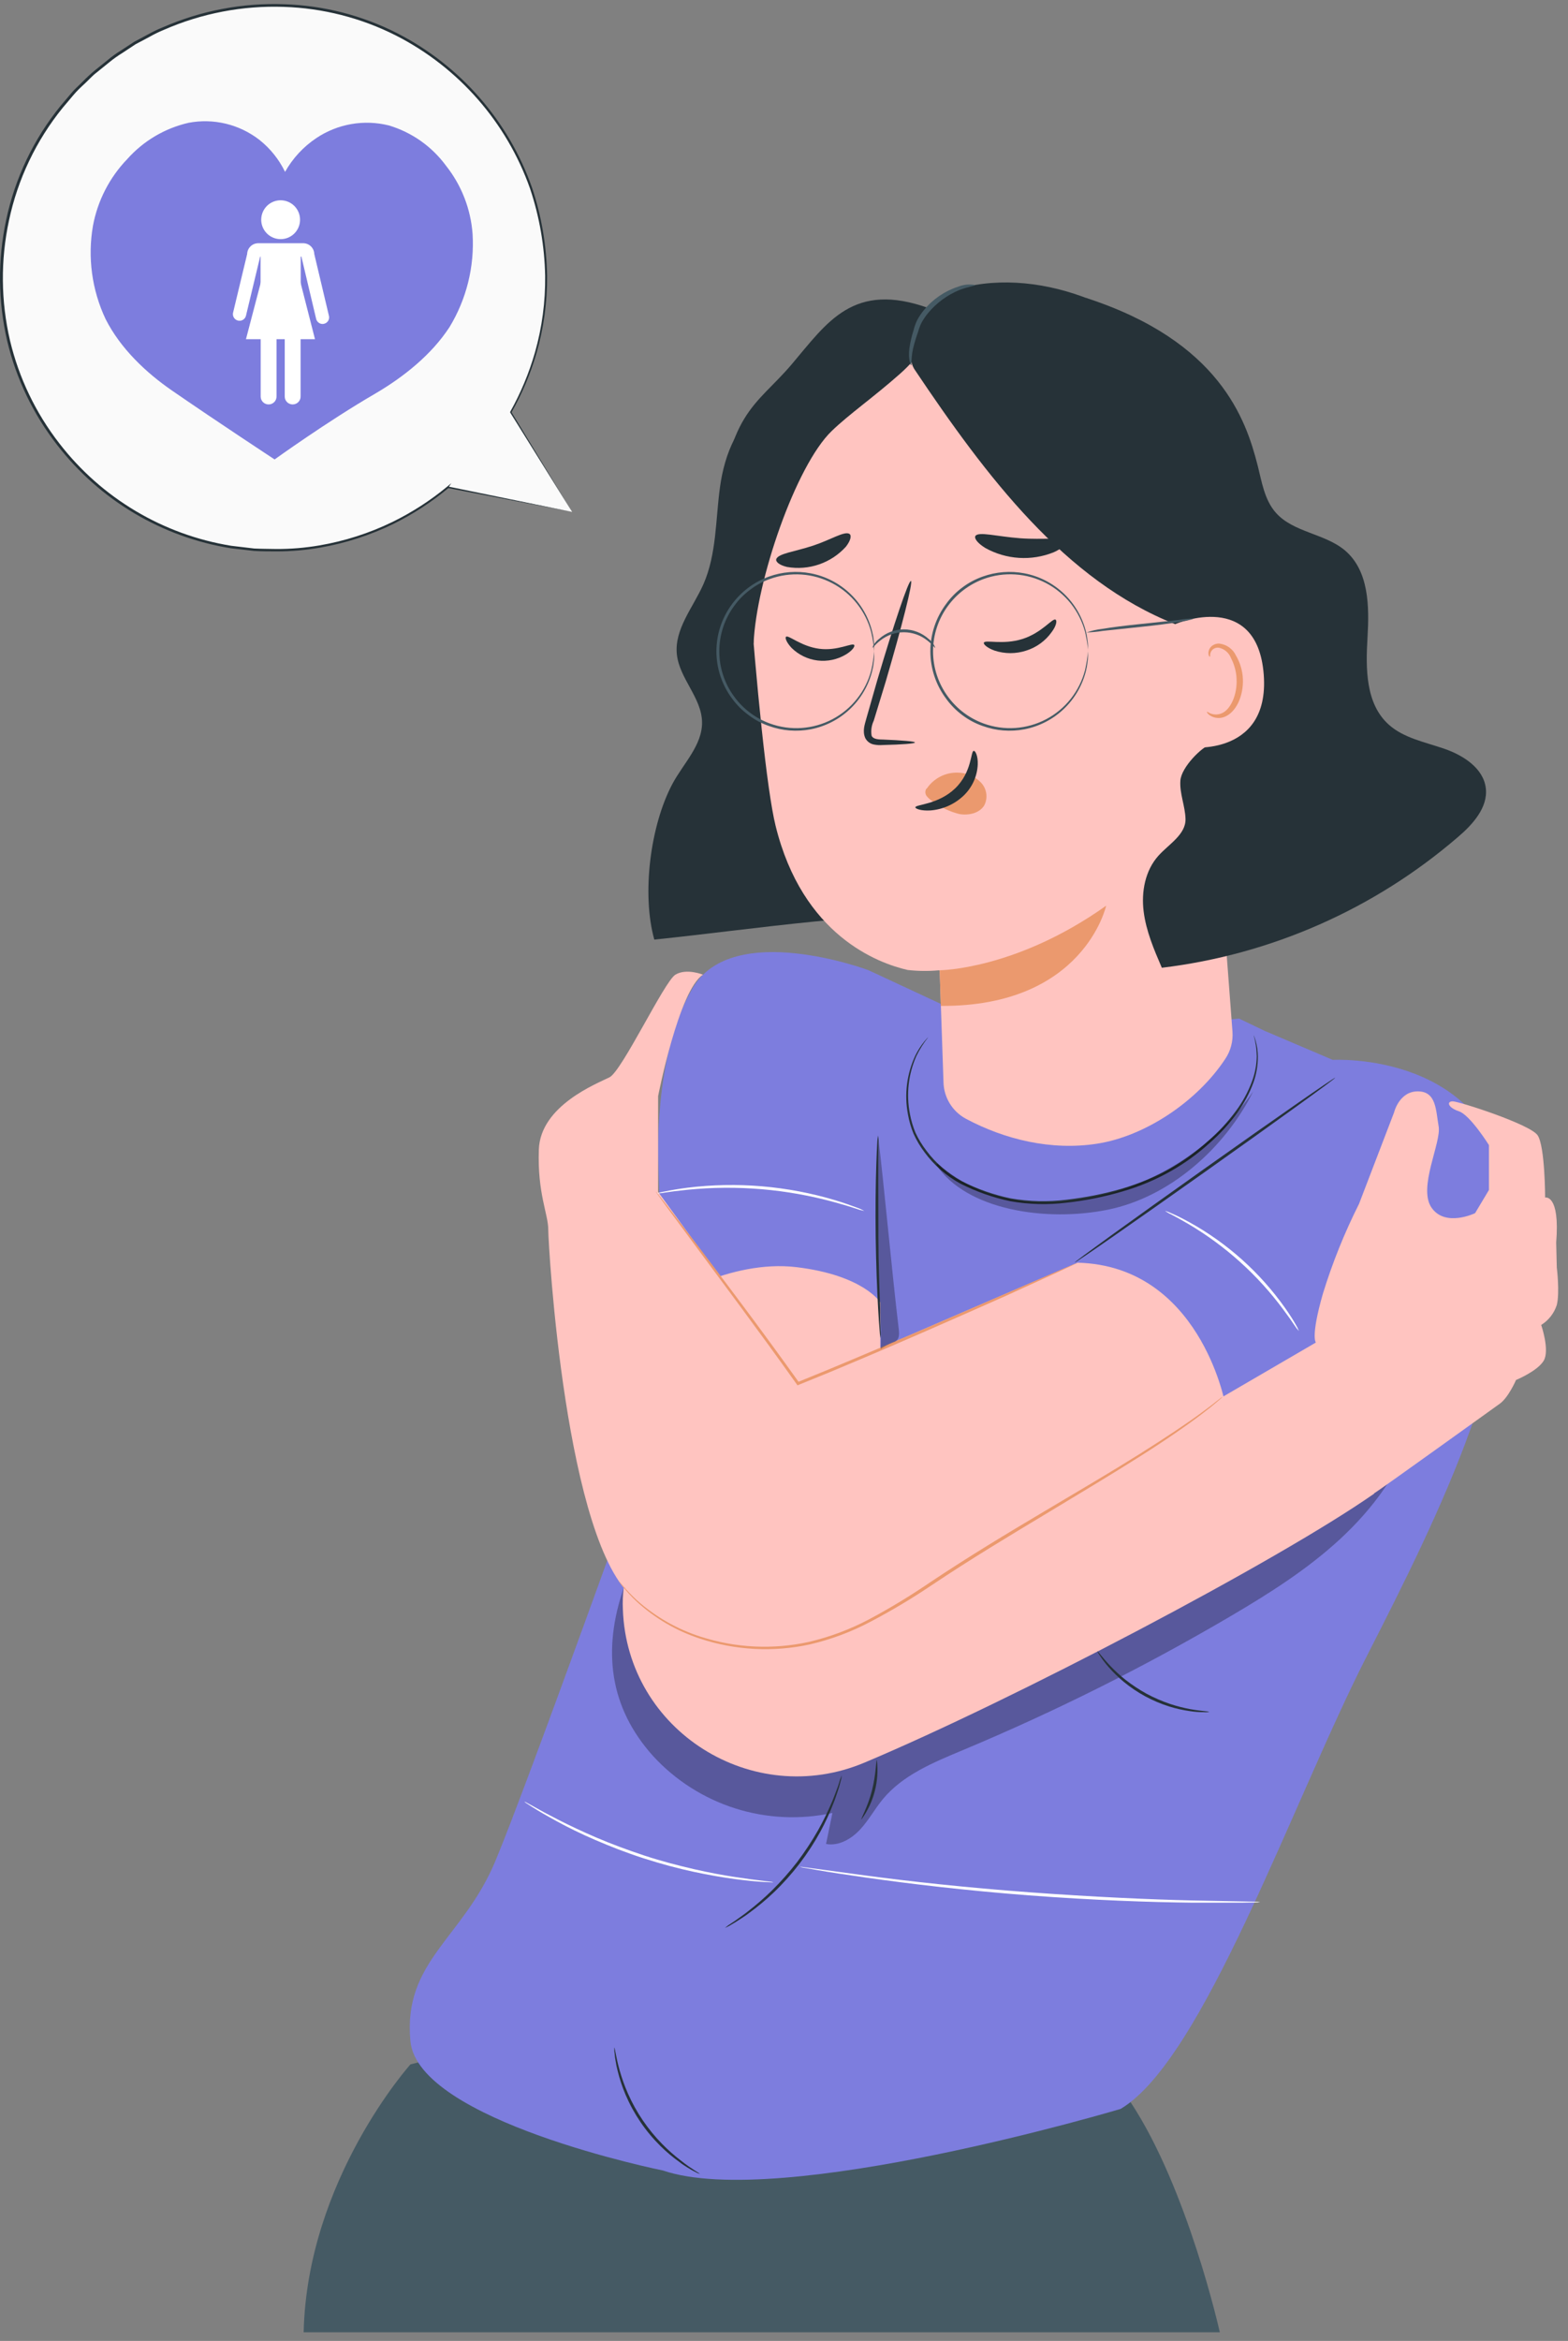 <svg width="124" height="185" viewBox="0 0 124 185" fill="none" xmlns="http://www.w3.org/2000/svg">
<rect x="0" y="0" width="124" height="185" fill="#808080" stroke="none"/>
<path d="M32.46 163.147C32.46 163.147 24.288 172.241 24.013 184.32H96.465C96.465 184.32 93.945 172.998 89.409 166.134L43.226 160.417L32.46 163.147Z" fill="#455A64"/>
<path d="M68.668 76.67C68.668 76.67 57.964 72.663 54.779 78.079C51.594 83.494 52.071 92.077 52.071 92.077L52.391 102.909H69.596L68.668 76.67Z" fill="#7D7DDE"/>
<path d="M68.669 76.67L80.594 82.217L97.987 80.498L100.021 81.473L105.393 83.761C105.393 83.761 118.036 83.031 119.252 94.698C120.468 106.365 113.902 119.497 108.066 130.928C102.23 142.359 95.179 162.779 88.617 166.668C88.617 166.668 61.704 174.695 52.426 171.533C52.426 171.533 33.051 167.626 32.456 161.309C31.861 154.992 36.607 153.212 39.171 147.088C41.734 140.963 51.42 113.906 51.42 113.906L56.157 81.534L68.669 76.67Z" fill="#7D7DDE"/>
<path d="M52.413 102.931C52.413 102.931 57.688 99.501 62.999 100.144C68.31 100.787 69.618 102.931 69.618 102.931V127.669L49.346 125.481L52.413 102.931Z" fill="#FFC4C0"/>
<path d="M55.597 77.029C55.597 77.029 54.285 76.495 53.41 77.029C52.535 77.562 49.193 84.64 48.2 85.139C47.207 85.638 42.736 87.37 42.613 90.848C42.491 94.326 43.357 95.936 43.357 97.178C43.357 98.42 44.722 122.113 50.186 126.348C55.65 130.582 56.144 129.576 60.247 128.972C64.351 128.369 96.867 110.849 96.867 110.849C96.867 110.849 94.846 100.043 85.222 99.79L63.086 109.339L52.045 94.195V86.626C52.045 86.626 53.69 78.232 55.597 77.029Z" fill="#FFC4C0"/>
<g opacity="0.3">
<path d="M49.324 125.495C47.636 130.407 48.178 134.926 51.656 138.789C53.423 140.707 55.66 142.13 58.146 142.918C60.632 143.705 63.281 143.829 65.83 143.277C65.663 144.091 65.496 144.908 65.326 145.727C66.32 145.911 67.308 145.342 67.999 144.607C68.691 143.872 69.172 142.967 69.81 142.192C71.407 140.263 73.835 139.279 76.141 138.312C83.438 135.262 90.521 131.721 97.34 127.713C100.376 125.928 103.372 124.034 105.962 121.645C108.552 119.256 110.726 116.339 111.789 112.983L49.324 125.495Z" fill="black"/>
</g>
<path d="M49.324 125.495C49.254 126.055 49.231 126.62 49.258 127.183C49.582 136.777 59.521 143.024 68.371 139.296C80.06 134.379 100.97 123.417 108.661 118.049L104.063 106.098L96.674 110.402C96.621 110.434 96.564 110.459 96.504 110.477L49.324 125.495Z" fill="#FFC4C0"/>
<path d="M103.258 107.541L104.063 106.098C104.063 106.098 103.626 105.704 104.614 102.248C105.367 99.802 106.324 97.425 107.475 95.139L110.24 87.93C110.24 87.93 110.638 86.25 112.117 86.25C113.595 86.25 113.543 87.729 113.77 89.015C113.998 90.301 112.117 93.853 113.206 95.437C114.295 97.02 116.653 95.874 116.653 95.874L117.747 94.046V90.494C117.747 90.494 116.264 88.123 115.376 87.825C114.488 87.528 114.387 87.038 114.882 87.038C115.376 87.038 121.006 88.849 121.596 89.719C122.187 90.59 122.191 94.641 122.191 94.641C122.191 94.641 123.377 94.343 123.066 98.197L123.114 100.17C123.114 100.17 123.359 102.147 123.114 103.132C122.902 103.787 122.465 104.346 121.881 104.711C121.881 104.711 122.572 106.71 122.078 107.537C121.583 108.364 119.89 109.059 119.89 109.059C119.89 109.059 119.295 110.442 118.604 110.936C117.913 111.43 109.125 117.747 108.63 118.045C108.136 118.342 103.228 120.669 103.228 120.669L102.659 107.729" fill="#FFC4C0"/>
<path d="M96.675 110.402L96.574 110.503C96.491 110.573 96.386 110.66 96.259 110.774C95.983 111.015 95.564 111.356 95.008 111.776C93.901 112.62 92.248 113.771 90.148 115.101C88.048 116.43 85.511 117.957 82.711 119.641C79.911 121.326 76.796 123.189 73.647 125.298C72.107 126.333 70.512 127.286 68.87 128.15C67.341 128.961 65.713 129.57 64.027 129.961C61.151 130.584 58.16 130.425 55.365 129.502C53.485 128.888 51.76 127.875 50.309 126.531C49.92 126.162 49.557 125.766 49.224 125.346L48.97 125.018L48.887 124.904C48.887 124.904 48.926 124.935 48.987 125.005L49.263 125.32C49.606 125.724 49.974 126.107 50.365 126.466C51.827 127.771 53.547 128.753 55.414 129.349C58.184 130.241 61.141 130.382 63.983 129.755C65.649 129.362 67.258 128.757 68.769 127.953C70.397 127.082 71.977 126.126 73.502 125.088C76.652 122.979 79.758 121.12 82.58 119.445C85.401 117.769 87.956 116.269 90.06 114.948C92.164 113.626 93.835 112.511 94.955 111.688C95.515 111.282 95.944 110.954 96.228 110.722L96.556 110.468C96.593 110.441 96.633 110.419 96.675 110.402Z" fill="#EB996E"/>
<path d="M85.222 99.79L85.126 99.846L84.833 99.986L83.695 100.516L79.535 102.414C75.979 103.994 71.066 106.176 65.585 108.456L63.148 109.449L63.065 109.484L63.017 109.409C59.928 105.074 57.093 101.299 55.086 98.578L52.715 95.371C52.443 95.004 52.233 94.711 52.08 94.496L51.918 94.264C51.883 94.212 51.866 94.186 51.87 94.186C51.875 94.186 51.897 94.186 51.936 94.251L52.111 94.47L52.78 95.314C53.362 96.076 54.184 97.152 55.208 98.482C57.251 101.181 60.103 104.938 63.2 109.274L63.065 109.234L65.497 108.241C70.974 105.962 75.9 103.805 79.469 102.261L83.695 100.433L84.85 99.943L85.152 99.82L85.222 99.79Z" fill="#EB996E"/>
<path d="M69.438 89.732C69.469 89.941 69.478 90.152 69.465 90.362V92.082C69.465 93.53 69.465 95.533 69.465 97.747C69.465 99.96 69.548 101.959 69.591 103.407C69.591 104.099 69.622 104.676 69.635 105.127C69.658 105.336 69.658 105.547 69.635 105.757C69.594 105.55 69.569 105.341 69.561 105.131C69.526 104.724 69.482 104.138 69.443 103.416C69.36 101.968 69.281 99.965 69.25 97.729C69.22 95.494 69.25 93.512 69.298 92.042C69.325 91.32 69.347 90.73 69.373 90.327C69.379 90.128 69.401 89.929 69.438 89.732Z" fill="#263238"/>
<path d="M105.59 85.174C105.625 85.227 101.045 88.538 95.358 92.567C89.671 96.596 85.025 99.829 84.99 99.776C84.955 99.724 89.535 96.417 95.222 92.383C100.909 88.35 105.555 85.122 105.59 85.174Z" fill="#263238"/>
<path d="M55.339 171.804C55.186 171.755 55.039 171.687 54.902 171.603C54.757 171.528 54.587 171.436 54.394 171.314C54.202 171.191 53.979 171.065 53.751 170.877C53.205 170.489 52.691 170.058 52.216 169.586C51.046 168.428 50.113 167.054 49.468 165.54C49.206 164.924 48.996 164.287 48.839 163.637C48.774 163.389 48.723 163.138 48.685 162.884C48.648 162.693 48.622 162.501 48.607 162.307C48.581 162.143 48.572 161.978 48.58 161.812C48.624 161.812 48.694 162.508 48.996 163.597C49.173 164.232 49.396 164.853 49.661 165.456C50.315 166.935 51.231 168.284 52.364 169.437C52.826 169.91 53.322 170.349 53.847 170.75C54.736 171.458 55.361 171.765 55.339 171.804Z" fill="#263238"/>
<path d="M99.142 81.801C99.16 81.835 99.175 81.87 99.185 81.906L99.29 82.226C99.409 82.641 99.471 83.071 99.474 83.503C99.478 84.191 99.362 84.875 99.133 85.524C98.825 86.378 98.396 87.184 97.86 87.917C97.218 88.809 96.475 89.624 95.646 90.345C94.71 91.192 93.683 91.935 92.584 92.558C91.371 93.245 90.08 93.785 88.739 94.168C87.309 94.586 85.845 94.879 84.364 95.043C82.875 95.228 81.367 95.189 79.889 94.929C78.522 94.64 77.199 94.174 75.952 93.543C74.836 92.933 73.867 92.087 73.113 91.062C72.766 90.604 72.473 90.108 72.238 89.584C72.038 89.095 71.892 88.586 71.801 88.066C71.501 86.487 71.709 84.855 72.395 83.402C72.587 83.015 72.82 82.65 73.091 82.313L73.314 82.059C73.367 82.007 73.393 81.976 73.397 81.981C73.038 82.433 72.729 82.923 72.474 83.442C71.833 84.883 71.653 86.487 71.958 88.035C72.051 88.542 72.198 89.038 72.395 89.514C72.632 90.023 72.926 90.505 73.27 90.949C74.015 91.944 74.967 92.765 76.061 93.355C77.288 93.974 78.592 94.43 79.937 94.711C81.392 94.963 82.877 94.999 84.343 94.816C87.357 94.461 90.204 93.674 92.492 92.375C93.578 91.755 94.594 91.022 95.524 90.187C96.346 89.478 97.087 88.68 97.733 87.808C98.267 87.09 98.697 86.301 99.01 85.463C99.247 84.83 99.374 84.161 99.387 83.486C99.381 82.916 99.298 82.349 99.142 81.801Z" fill="#263238"/>
<path d="M95.624 135.285C95.49 135.315 95.351 135.324 95.213 135.311C94.837 135.314 94.461 135.286 94.089 135.228C93.536 135.15 92.99 135.027 92.457 134.861C91.146 134.448 89.927 133.787 88.866 132.914C88.436 132.557 88.035 132.166 87.667 131.746C87.418 131.464 87.19 131.164 86.985 130.849C86.9 130.74 86.83 130.619 86.779 130.49C86.814 130.464 87.142 130.954 87.785 131.637C88.162 132.035 88.567 132.406 88.997 132.748C89.527 133.161 90.089 133.532 90.677 133.859C91.27 134.174 91.887 134.442 92.523 134.659C93.044 134.833 93.576 134.97 94.115 135.071C95.038 135.237 95.624 135.246 95.624 135.285Z" fill="#263238"/>
<path d="M66.573 140.307C66.546 140.51 66.502 140.71 66.442 140.906C66.394 141.099 66.328 141.344 66.236 141.597C66.144 141.851 66.052 142.171 65.917 142.494C65.619 143.268 65.271 144.022 64.876 144.752C63.9 146.536 62.654 148.159 61.184 149.564C60.583 150.135 59.946 150.667 59.276 151.156C58.996 151.375 58.725 151.541 58.489 151.698C58.253 151.856 58.051 151.978 57.876 152.075C57.706 152.187 57.524 152.282 57.334 152.359C57.487 152.224 57.653 152.104 57.828 152C57.995 151.891 58.196 151.76 58.419 151.593C58.642 151.427 58.909 151.252 59.18 151.029C59.829 150.527 60.448 149.988 61.035 149.415C61.751 148.709 62.419 147.957 63.034 147.162C63.641 146.36 64.195 145.52 64.692 144.647C65.091 143.938 65.45 143.207 65.768 142.459C65.912 142.14 66.013 141.838 66.114 141.584C66.214 141.331 66.293 141.099 66.354 140.911C66.406 140.702 66.479 140.5 66.573 140.307Z" fill="#263238"/>
<path d="M69.342 139.086C69.547 140.753 69.111 142.436 68.122 143.793C68.061 143.758 68.625 142.805 68.957 141.497C69.29 140.189 69.272 139.086 69.342 139.086Z" fill="#263238"/>
<g opacity="0.3">
<path d="M69.438 89.732C69.968 94.199 70.519 100.35 71.048 104.816C71.122 105.424 71.192 105.923 70.611 106.098C70.269 106.231 69.945 106.405 69.644 106.614C69.666 106.229 69.674 105.017 69.644 104.615C69.294 99.47 69.552 94.772 69.443 89.741" fill="black"/>
</g>
<g opacity="0.3">
<path d="M74.04 92.051C76.407 95.621 82.685 96.596 87.602 95.603C92.519 94.61 96.876 90.73 99.107 86.25C96.289 90.314 92.092 93.216 87.296 94.418C82.728 95.629 77.934 95.262 74.141 91.946" fill="black"/>
</g>
<path d="M68.345 95.704C68.131 95.66 67.92 95.6 67.715 95.524C67.317 95.389 66.731 95.214 66.004 95.013C62.217 93.97 58.269 93.636 54.359 94.028C53.611 94.103 53.003 94.181 52.61 94.243C52.395 94.285 52.177 94.31 51.958 94.317C52.165 94.244 52.379 94.191 52.596 94.159C53.008 94.068 53.611 93.963 54.346 93.867C58.275 93.382 62.261 93.718 66.053 94.855C66.779 95.074 67.365 95.293 67.75 95.433C67.957 95.501 68.157 95.592 68.345 95.704Z" fill="white"/>
<path d="M102.72 105.192C102.594 105.057 102.482 104.911 102.383 104.755C102.182 104.449 101.876 104.02 101.487 103.495C99.46 100.758 96.904 98.457 93.971 96.727C93.411 96.399 92.947 96.146 92.619 95.975C92.446 95.898 92.282 95.803 92.129 95.691C92.312 95.743 92.489 95.812 92.659 95.896C93 96.041 93.477 96.272 94.05 96.587C97.06 98.249 99.653 100.572 101.635 103.381C102.012 103.919 102.296 104.365 102.475 104.694C102.574 104.851 102.656 105.018 102.72 105.192Z" fill="white"/>
<path d="M61.162 148.759C61.091 148.769 61.018 148.769 60.947 148.759L60.339 148.728C59.81 148.697 59.027 148.623 58.108 148.501C57.19 148.378 56.056 148.186 54.832 147.923C53.607 147.661 52.273 147.302 50.895 146.86C49.517 146.418 48.235 145.911 47.084 145.416C45.934 144.922 44.923 144.419 44.088 143.964C43.252 143.509 42.592 143.129 42.15 142.844L41.633 142.512C41.573 142.476 41.517 142.434 41.467 142.385C41.536 142.403 41.601 142.433 41.66 142.472L42.194 142.765C42.653 143.028 43.322 143.391 44.162 143.82C45.002 144.248 46.021 144.734 47.167 145.224C48.313 145.714 49.6 146.195 50.965 146.646C52.329 147.096 53.664 147.438 54.875 147.717C56.087 147.997 57.198 148.199 58.13 148.339C59.062 148.479 59.823 148.584 60.348 148.641L60.952 148.715C61.023 148.722 61.093 148.736 61.162 148.759Z" fill="white"/>
<path d="M99.658 150.325C99.535 150.344 99.41 150.352 99.286 150.347L98.219 150.368C97.296 150.368 95.957 150.368 94.303 150.368C90.992 150.333 86.429 150.176 81.385 149.791C76.341 149.406 71.809 148.859 68.533 148.391C66.892 148.159 65.571 147.954 64.657 147.796L63.611 147.612C63.488 147.598 63.367 147.571 63.248 147.534C63.372 147.535 63.495 147.546 63.616 147.569L64.674 147.709L68.555 148.234C71.831 148.671 76.372 149.174 81.403 149.546C86.434 149.918 91.001 150.115 94.303 150.193L98.24 150.268L99.304 150.29C99.422 150.293 99.541 150.304 99.658 150.325Z" fill="white"/>
<path d="M62.571 33.738L60.746 32.014C58.367 33.095 57.299 35.895 56.94 38.48C56.582 41.065 56.678 43.782 55.628 46.17C54.814 48.008 53.314 49.722 53.528 51.722C53.734 53.625 55.479 55.138 55.519 57.05C55.558 58.887 54.04 60.331 53.174 61.954C51.424 65.243 50.737 70.664 51.743 74.255C59.683 73.442 69.334 71.871 77.3 72.352C74.955 58.644 69.951 45.526 62.571 33.738Z" fill="#263238"/>
<path d="M59.211 46.017C58.506 36.708 65.134 28.081 74.548 26.8C84.54 25.448 93.503 32.487 94.492 42.211L97.466 81.53C97.523 82.291 97.323 83.049 96.898 83.682C94.645 87.099 90.498 89.807 86.77 90.384C83.157 90.949 79.469 90.065 76.363 88.403C75.848 88.121 75.416 87.71 75.109 87.21C74.802 86.709 74.631 86.137 74.614 85.55L74.312 76.74C74.312 76.732 74.31 76.724 74.307 76.717C74.304 76.71 74.299 76.704 74.294 76.698C74.288 76.693 74.281 76.689 74.274 76.686C74.266 76.683 74.258 76.683 74.251 76.683C73.428 76.757 72.6 76.749 71.779 76.657C69.443 76.123 63.467 73.936 61.332 65.252C60.628 62.37 59.823 54.176 59.211 46.017Z" fill="#FFC4C0"/>
<path d="M72.356 58.677C72.356 58.59 71.381 58.511 69.802 58.445C69.399 58.445 69.019 58.393 68.927 58.135C68.863 57.734 68.922 57.324 69.097 56.958L70.034 53.896C71.32 49.521 72.221 45.96 72.037 45.912C71.853 45.864 70.672 49.364 69.386 53.725C69.077 54.796 68.785 55.816 68.511 56.788C68.397 57.225 68.179 57.767 68.428 58.332C68.497 58.465 68.596 58.581 68.718 58.67C68.839 58.759 68.98 58.818 69.128 58.843C69.351 58.886 69.579 58.898 69.806 58.879C71.381 58.843 72.356 58.765 72.356 58.677Z" fill="#263238"/>
<path d="M67.553 50.978C67.409 50.764 66.241 51.464 64.784 51.271C63.327 51.079 62.347 50.151 62.159 50.326C62.067 50.401 62.19 50.764 62.597 51.201C63.154 51.753 63.879 52.104 64.658 52.199C65.436 52.293 66.224 52.125 66.897 51.722C67.422 51.407 67.623 51.074 67.553 50.978Z" fill="#263238"/>
<path d="M83.472 48.97C83.232 48.83 82.396 50.016 80.847 50.501C79.299 50.987 77.916 50.536 77.807 50.79C77.75 50.899 78.039 51.197 78.651 51.416C79.465 51.684 80.344 51.684 81.158 51.416C81.971 51.16 82.677 50.645 83.17 49.95C83.546 49.447 83.603 49.04 83.472 48.97Z" fill="#263238"/>
<path d="M74.312 76.679C74.312 76.679 80.34 76.648 87.475 71.578C87.475 71.578 85.725 79.566 74.404 79.496L74.312 76.679Z" fill="#EB996E"/>
<path d="M73.31 62.295C73.579 61.904 73.942 61.586 74.365 61.371C74.788 61.155 75.259 61.049 75.734 61.062C76.076 61.062 76.415 61.131 76.731 61.265C77.046 61.399 77.332 61.594 77.571 61.84C77.798 62.076 77.946 62.377 77.994 62.701C78.042 63.025 77.987 63.355 77.838 63.647C77.466 64.264 76.604 64.469 75.847 64.329C75.095 64.139 74.389 63.8 73.769 63.332C73.585 63.225 73.422 63.086 73.288 62.921C73.225 62.841 73.188 62.744 73.18 62.643C73.172 62.542 73.195 62.44 73.244 62.352" fill="#EB996E"/>
<path d="M77.007 59.342C76.753 59.342 76.884 61.005 75.537 62.304C74.189 63.603 72.383 63.572 72.387 63.804C72.387 63.909 72.824 64.093 73.573 64.049C74.555 63.974 75.482 63.563 76.197 62.886C76.878 62.239 77.281 61.352 77.322 60.414C77.348 59.714 77.12 59.32 77.007 59.342Z" fill="#263238"/>
<path d="M84.238 42.815C84.067 42.408 82.523 42.675 80.69 42.539C78.857 42.404 77.361 41.98 77.133 42.364C77.033 42.548 77.304 42.929 77.917 43.305C78.736 43.762 79.647 44.03 80.584 44.089C81.52 44.148 82.458 43.996 83.328 43.646C83.989 43.353 84.312 43.012 84.238 42.815Z" fill="#263238"/>
<path d="M67.172 42.19C66.766 41.953 65.685 42.671 64.263 43.134C62.842 43.598 61.56 43.742 61.389 44.18C61.319 44.386 61.612 44.657 62.238 44.806C63.087 44.954 63.959 44.885 64.773 44.605C65.588 44.325 66.319 43.843 66.897 43.204C67.286 42.701 67.356 42.308 67.172 42.19Z" fill="#263238"/>
<path d="M73.135 24.853C73.927 23.458 75.427 22.801 77.112 22.521C83.988 21.366 91.753 25.391 95.708 31.135C99.662 36.879 100.008 45.536 97.283 51.954L92.939 49.329C84.246 45.908 78.017 37.688 72.33 29.206C71.551 28.025 72.448 26.065 73.135 24.853Z" fill="#263238"/>
<path d="M62.588 28.816C65.418 25.487 67.461 22.185 73.485 24.367C74.395 26.03 72.649 28.235 71.188 29.529C69.045 31.428 67.168 32.714 65.764 34.07C62.929 36.809 59.801 45.912 59.596 50.86C59.596 51.17 58.979 46.63 58.668 46.586C58.261 46.529 56.603 44.569 56.783 41.848C57.395 32.57 59.758 32.141 62.588 28.816Z" fill="#263238"/>
<path d="M77.112 22.521C76.661 22.441 76.198 22.488 75.773 22.657C74.718 22.998 73.783 23.634 73.078 24.49C72.875 24.735 72.696 24.998 72.544 25.277C72.413 25.542 72.312 25.821 72.243 26.109C72.094 26.573 71.985 27.048 71.915 27.53C71.809 28.379 72.015 28.891 72.059 28.873C72.103 28.856 72.033 28.357 72.203 27.561C72.314 27.102 72.45 26.649 72.61 26.205C72.681 25.945 72.78 25.692 72.903 25.452C73.048 25.2 73.213 24.96 73.397 24.735C74.062 23.939 74.91 23.316 75.869 22.919C76.613 22.644 77.12 22.591 77.112 22.521Z" fill="#455A64"/>
<path d="M117.498 62.273C117.305 60.72 115.748 59.701 114.212 59.172C112.677 58.642 111.019 58.332 109.838 57.278C107.978 55.624 108 52.82 108.145 50.374C108.289 47.929 108.267 45.125 106.369 43.506C104.781 42.163 102.287 42.08 100.909 40.536C99.986 39.504 99.785 38.064 99.444 36.734C98.529 33.173 96.456 26.962 85.861 23.536L95.751 58.809C95.06 59.014 93.42 60.624 93.346 61.696C93.275 62.702 93.726 63.712 93.752 64.714C93.787 65.948 92.44 66.705 91.609 67.628C90.555 68.805 90.248 70.48 90.441 72.028C90.633 73.577 91.259 75.043 91.88 76.482C100.534 75.438 108.682 71.844 115.288 66.158C116.47 65.156 117.69 63.804 117.498 62.273Z" fill="#263238"/>
<path d="M92.939 49.329C93.096 49.241 99.426 46.621 99.938 53.31C100.45 59.998 93.626 59.137 93.599 58.944C93.573 58.752 92.939 49.329 92.939 49.329Z" fill="#FFC4C0"/>
<path d="M95.45 56.254C95.476 56.232 95.572 56.328 95.778 56.403C96.065 56.5 96.378 56.483 96.653 56.354C97.339 56.039 97.851 54.871 97.79 53.664C97.769 53.09 97.619 52.528 97.353 52.019C97.277 51.813 97.15 51.63 96.985 51.486C96.82 51.341 96.622 51.24 96.408 51.192C96.271 51.167 96.129 51.19 96.008 51.258C95.886 51.326 95.792 51.434 95.743 51.564C95.668 51.757 95.721 51.888 95.686 51.901C95.651 51.914 95.537 51.8 95.568 51.52C95.593 51.353 95.675 51.199 95.799 51.083C95.972 50.93 96.199 50.851 96.429 50.864C96.711 50.896 96.98 50.999 97.209 51.165C97.439 51.33 97.623 51.552 97.742 51.809C98.07 52.367 98.258 52.996 98.289 53.642C98.35 54.994 97.755 56.311 96.81 56.665C96.634 56.73 96.446 56.755 96.259 56.739C96.072 56.722 95.891 56.664 95.73 56.569C95.476 56.407 95.428 56.267 95.45 56.254Z" fill="#EB996E"/>
<path d="M69.137 51.468C69.093 50.964 69.014 50.464 68.9 49.972C68.686 49.147 68.301 48.376 67.771 47.708C67.24 47.04 66.577 46.49 65.822 46.094C65.067 45.697 64.238 45.462 63.387 45.405C62.536 45.347 61.683 45.468 60.882 45.759C60.33 45.956 59.812 46.236 59.346 46.59C58.854 46.95 58.421 47.386 58.065 47.881C57.297 48.92 56.884 50.178 56.884 51.47C56.884 52.762 57.297 54.02 58.065 55.059C58.773 56.029 59.754 56.766 60.882 57.177C61.683 57.468 62.536 57.589 63.386 57.532C64.237 57.474 65.066 57.24 65.821 56.844C66.576 56.448 67.239 55.899 67.769 55.231C68.3 54.564 68.685 53.793 68.9 52.968C69.014 52.475 69.093 51.973 69.137 51.468C69.143 51.501 69.143 51.535 69.137 51.569C69.137 51.652 69.137 51.748 69.137 51.866C69.136 52.026 69.123 52.185 69.097 52.343C69.076 52.561 69.038 52.778 68.983 52.99C68.701 54.15 68.091 55.204 67.227 56.027C66.364 56.851 65.282 57.409 64.11 57.636C63.006 57.847 61.865 57.756 60.807 57.374C60.235 57.176 59.698 56.89 59.215 56.525C58.702 56.154 58.252 55.704 57.881 55.191C57.084 54.115 56.654 52.811 56.654 51.472C56.654 50.133 57.084 48.83 57.881 47.754C58.619 46.752 59.638 45.991 60.807 45.567C61.864 45.188 63.003 45.098 64.106 45.309C65.279 45.532 66.363 46.09 67.228 46.914C68.094 47.737 68.703 48.793 68.983 49.954C69.039 50.167 69.077 50.383 69.097 50.602C69.123 50.759 69.137 50.919 69.137 51.079V51.372C69.145 51.437 69.141 51.468 69.137 51.468Z" fill="#455A64"/>
<path d="M86.053 51.468C86.01 50.964 85.931 50.464 85.817 49.972C85.602 49.145 85.217 48.373 84.686 47.703C84.155 47.035 83.49 46.484 82.734 46.087C81.977 45.691 81.146 45.456 80.294 45.4C79.442 45.343 78.587 45.466 77.785 45.759C76.658 46.175 75.679 46.913 74.968 47.881C74.201 48.92 73.787 50.178 73.787 51.47C73.787 52.762 74.201 54.02 74.968 55.059C75.677 56.029 76.657 56.766 77.785 57.177C78.586 57.468 79.439 57.589 80.29 57.532C81.14 57.474 81.969 57.24 82.724 56.844C83.479 56.448 84.143 55.899 84.673 55.231C85.203 54.564 85.588 53.793 85.804 52.968C85.918 52.475 85.997 51.973 86.04 51.468C86.044 51.501 86.044 51.535 86.04 51.569V51.866C86.04 52.026 86.027 52.185 86.001 52.343C85.977 52.561 85.939 52.777 85.887 52.99C85.604 54.15 84.994 55.205 84.129 56.028C83.264 56.852 82.182 57.41 81.009 57.636C79.906 57.847 78.767 57.756 77.711 57.374C77.138 57.175 76.599 56.889 76.114 56.525C75.61 56.151 75.167 55.701 74.802 55.191C74.005 54.115 73.575 52.811 73.575 51.472C73.575 50.133 74.005 48.83 74.802 47.754C75.166 47.242 75.609 46.792 76.114 46.42C76.6 46.056 77.138 45.769 77.711 45.567C78.767 45.188 79.906 45.098 81.009 45.309C82.183 45.532 83.267 46.09 84.132 46.914C84.997 47.737 85.606 48.793 85.887 49.954C85.94 50.167 85.978 50.384 86.001 50.602C86.027 50.759 86.04 50.919 86.04 51.079V51.372C86.048 51.403 86.052 51.435 86.053 51.468Z" fill="#455A64"/>
<path d="M73.966 51.201C73.935 51.227 73.752 50.943 73.341 50.624C72.811 50.199 72.153 49.967 71.475 49.967C70.796 49.967 70.138 50.199 69.609 50.624C69.198 50.943 69.014 51.223 68.983 51.201C69.088 50.922 69.27 50.68 69.508 50.501C70.047 50.012 70.749 49.74 71.477 49.74C72.205 49.74 72.907 50.012 73.445 50.501C73.681 50.681 73.861 50.924 73.966 51.201Z" fill="#455A64"/>
<path d="M94.47 48.878C94.069 49.011 93.656 49.103 93.236 49.154C92.466 49.285 91.394 49.421 90.213 49.543L87.191 49.862C86.774 49.931 86.353 49.97 85.931 49.981C86.33 49.842 86.744 49.748 87.164 49.701C87.934 49.569 89.006 49.438 90.192 49.316L93.214 48.996C93.629 48.923 94.049 48.883 94.47 48.878Z" fill="#455A64"/>
<path d="M45.247 40.457L40.391 32.583C43.05 27.899 43.861 22.39 42.664 17.138C41.467 11.887 38.35 7.273 33.924 4.203C29.498 1.134 24.084 -0.17 18.746 0.55C13.408 1.269 8.533 3.959 5.077 8.091C1.622 12.223 -0.163 17.497 0.073 22.878C0.31 28.259 2.55 33.357 6.354 37.17C10.158 40.983 15.251 43.236 20.631 43.484C26.012 43.733 31.291 41.961 35.43 38.515L45.247 40.457Z" fill="#FAFAFA"/>
<path d="M37.373 18.501C37.232 16.53 36.501 14.647 35.273 13.099C34.153 11.574 32.566 10.456 30.754 9.914C29.781 9.671 28.769 9.634 27.781 9.806C26.793 9.978 25.852 10.354 25.019 10.911C23.994 11.595 23.146 12.51 22.543 13.584C22.067 12.602 21.377 11.739 20.522 11.06C19.738 10.449 18.832 10.012 17.866 9.778C16.9 9.544 15.895 9.519 14.918 9.704C13.038 10.132 11.339 11.137 10.058 12.578C8.664 14.027 7.725 15.852 7.354 17.828C6.915 20.339 7.265 22.925 8.356 25.229C9.529 27.535 11.523 29.433 13.606 30.868C17.105 33.283 21.716 36.31 21.716 36.31C21.716 36.31 25.933 33.274 29.687 31.1C31.922 29.788 34.122 28.038 35.548 25.851C36.891 23.643 37.527 21.079 37.373 18.501Z" fill="#7D7DDE"/>
<path d="M23.781 19.284H20.605V25.081H23.781V19.284Z" fill="white"/>
<path d="M21.239 31.962C21.157 31.962 21.076 31.946 21 31.914C20.924 31.883 20.855 31.837 20.797 31.779C20.739 31.72 20.693 31.651 20.661 31.576C20.63 31.5 20.614 31.418 20.614 31.336V24.473C20.607 24.386 20.617 24.298 20.646 24.216C20.674 24.133 20.719 24.058 20.778 23.994C20.837 23.929 20.909 23.878 20.988 23.843C21.068 23.808 21.154 23.79 21.241 23.79C21.329 23.79 21.415 23.808 21.495 23.843C21.575 23.878 21.646 23.929 21.705 23.994C21.764 24.058 21.809 24.133 21.837 24.216C21.866 24.298 21.877 24.386 21.869 24.473V31.319C21.872 31.403 21.857 31.486 21.826 31.564C21.796 31.643 21.75 31.714 21.691 31.774C21.632 31.834 21.562 31.881 21.484 31.914C21.407 31.946 21.323 31.962 21.239 31.962Z" fill="white"/>
<path d="M23.142 31.962C23.06 31.962 22.979 31.946 22.903 31.914C22.827 31.883 22.758 31.837 22.7 31.779C22.642 31.72 22.596 31.651 22.564 31.576C22.533 31.5 22.517 31.418 22.517 31.336V24.473C22.51 24.386 22.52 24.298 22.549 24.216C22.577 24.133 22.622 24.058 22.681 23.994C22.74 23.929 22.812 23.878 22.891 23.843C22.971 23.808 23.057 23.79 23.145 23.79C23.232 23.79 23.318 23.808 23.398 23.843C23.477 23.878 23.549 23.929 23.608 23.994C23.667 24.058 23.712 24.133 23.741 24.216C23.769 24.298 23.78 24.386 23.772 24.473V31.319C23.775 31.403 23.76 31.486 23.729 31.564C23.699 31.643 23.653 31.714 23.594 31.774C23.535 31.834 23.465 31.881 23.387 31.914C23.31 31.946 23.226 31.962 23.142 31.962Z" fill="white"/>
<path d="M23.728 17.359C23.729 17.663 23.64 17.961 23.472 18.214C23.304 18.467 23.064 18.664 22.784 18.781C22.503 18.898 22.194 18.929 21.896 18.87C21.598 18.811 21.324 18.666 21.109 18.451C20.894 18.236 20.747 17.963 20.687 17.665C20.628 17.367 20.658 17.058 20.774 16.777C20.89 16.496 21.087 16.256 21.339 16.087C21.592 15.918 21.889 15.828 22.193 15.828C22.599 15.828 22.989 15.989 23.277 16.276C23.565 16.564 23.727 16.953 23.728 17.359Z" fill="white"/>
<path d="M19.45 26.808L20.662 22.185H23.729L24.91 26.808H19.45Z" fill="white"/>
<path d="M25.513 25.605C25.395 25.605 25.281 25.565 25.188 25.492C25.096 25.419 25.03 25.317 25.002 25.203L23.834 20.277H20.574L19.446 24.976C19.407 25.104 19.321 25.213 19.205 25.28C19.088 25.347 18.951 25.367 18.82 25.335C18.69 25.304 18.576 25.224 18.503 25.111C18.43 24.999 18.402 24.863 18.427 24.731L19.546 20.072C19.553 19.849 19.644 19.638 19.801 19.48C19.957 19.323 20.169 19.231 20.391 19.223H24.013C24.234 19.232 24.444 19.324 24.6 19.482C24.756 19.639 24.846 19.85 24.853 20.072L26.012 24.958C26.029 25.025 26.032 25.094 26.022 25.162C26.012 25.23 25.988 25.295 25.952 25.354C25.916 25.413 25.869 25.464 25.813 25.504C25.757 25.544 25.694 25.573 25.627 25.588C25.59 25.599 25.552 25.605 25.513 25.605Z" fill="white"/>
<path d="M45.247 40.457L35.413 38.567H35.325L35.378 38.493L35.461 38.572C34.131 39.679 32.676 40.628 31.126 41.398C29.279 42.299 27.315 42.934 25.29 43.283C24.166 43.48 23.028 43.578 21.887 43.576C21.3 43.576 20.701 43.576 20.098 43.541L18.269 43.331C12.809 42.456 7.889 39.532 4.511 35.155C2.63 32.739 1.288 29.948 0.574 26.97C-0.16 23.821 -0.19 20.548 0.486 17.386C1.184 14.082 2.658 10.991 4.787 8.37L5.631 7.372C5.906 7.035 6.243 6.755 6.545 6.445C6.845 6.138 7.161 5.846 7.49 5.57L8.496 4.761C8.825 4.483 9.175 4.23 9.542 4.004L10.613 3.304L11.729 2.705C12.097 2.501 12.477 2.32 12.866 2.162C15.887 0.841 19.165 0.216 22.46 0.334C25.577 0.429 28.635 1.212 31.415 2.626C36.405 5.182 40.223 9.558 42.08 14.848C42.829 17.097 43.229 19.447 43.265 21.817C43.282 23.875 43.001 25.925 42.43 27.902C41.952 29.545 41.283 31.126 40.439 32.614V32.557L45.251 40.475L40.347 32.6V32.574V32.548C41.179 31.063 41.837 29.486 42.307 27.85C42.865 25.884 43.136 23.848 43.112 21.804C43.065 19.453 42.661 17.122 41.913 14.892C40.058 9.657 36.266 5.333 31.318 2.81C28.565 1.416 25.54 0.643 22.455 0.544C19.194 0.429 15.948 1.05 12.958 2.359C12.572 2.517 12.197 2.7 11.834 2.906L10.723 3.496L9.669 4.192C9.306 4.414 8.96 4.661 8.632 4.931L7.639 5.732C7.298 5.99 7.018 6.318 6.703 6.607C6.388 6.895 6.073 7.193 5.797 7.525L4.961 8.514C2.857 11.108 1.399 14.165 0.709 17.434C0.038 20.563 0.067 23.801 0.793 26.918C1.497 29.867 2.823 32.633 4.682 35.028C8.024 39.361 12.889 42.259 18.291 43.134L20.106 43.349C20.706 43.379 21.296 43.375 21.856 43.388C22.988 43.392 24.118 43.298 25.233 43.108C27.25 42.767 29.208 42.139 31.047 41.245C32.59 40.488 34.04 39.553 35.365 38.458L35.697 38.182L35.448 38.532L35.413 38.445L45.247 40.457Z" fill="#263238"/>
</svg>
